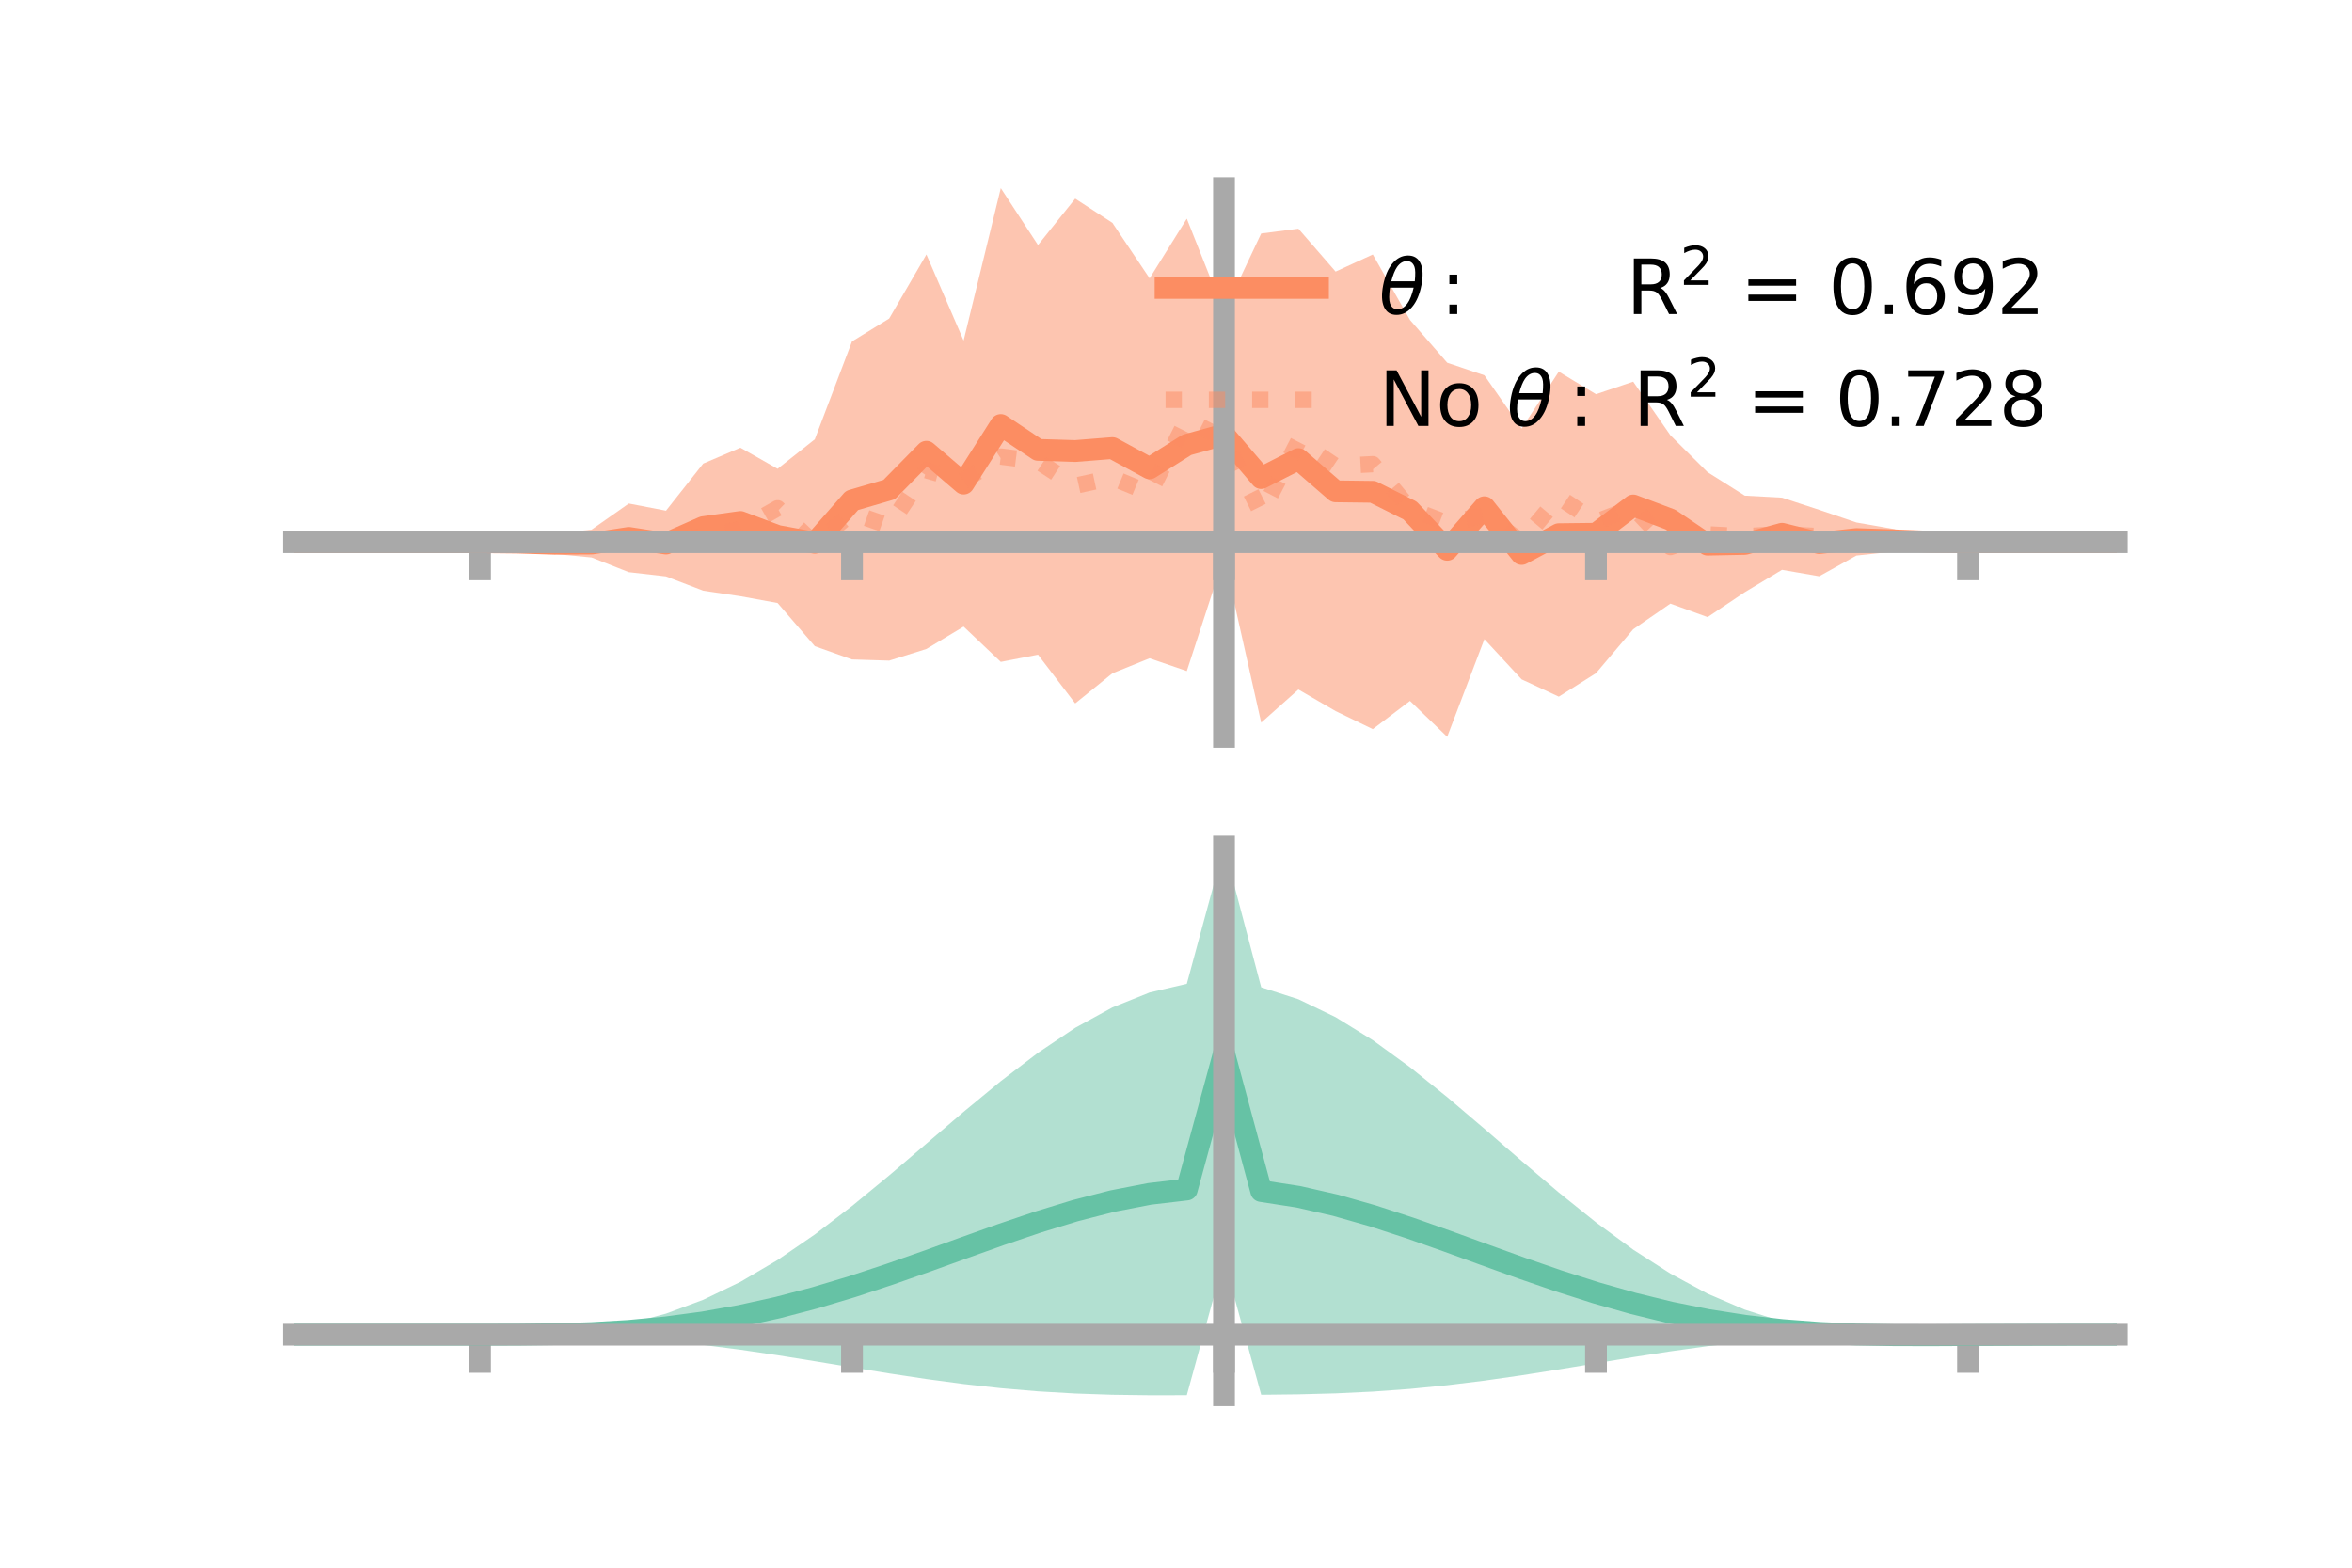 <?xml version="1.0" encoding="utf-8" standalone="no"?>
<!DOCTYPE svg PUBLIC "-//W3C//DTD SVG 1.1//EN"
  "http://www.w3.org/Graphics/SVG/1.1/DTD/svg11.dtd">
<!-- Created with matplotlib (https://matplotlib.org/) -->
<svg height="144pt" version="1.1" viewBox="0 0 216 144" width="216pt" xmlns="http://www.w3.org/2000/svg" xmlns:xlink="http://www.w3.org/1999/xlink">
 <defs>
  <style type="text/css">*{stroke-linecap:butt;stroke-linejoin:round;}</style>
 </defs>
 <g id="figure_1">
  <g id="patch_1">
   <path d="M 0 144 
L 216 144 
L 216 0 
L 0 0 
z
" style="fill:none;"/>
  </g>
  <g id="axes_1">
   <g id="patch_2">
    <path d="M 27 67.68 
L 194.4 67.68 
L 194.4 17.28 
L 27 17.28 
z
" style="fill:none;"/>
   </g>
   <g id="PolyCollection_1">
    <path clip-path="url(#pc8b3420927)" d="M 27 49.799 
L 27 49.799 
L 30.416 49.799 
L 33.833 49.799 
L 37.249 49.799 
L 40.665 49.799 
L 44.082 49.799 
L 47.498 49.594 
L 50.914 49.012 
L 54.331 48.645 
L 57.747 46.25 
L 61.163 46.907 
L 64.58 42.582 
L 67.996 41.125 
L 71.412 43.062 
L 74.829 40.35 
L 78.245 31.363 
L 81.661 29.259 
L 85.078 23.378 
L 88.494 31.284 
L 91.91 17.28 
L 95.327 22.511 
L 98.743 18.246 
L 102.159 20.468 
L 105.576 25.567 
L 108.992 20.086 
L 112.408 28.691 
L 115.824 21.448 
L 119.241 21.008 
L 122.657 24.948 
L 126.073 23.377 
L 129.49 29.388 
L 132.906 33.317 
L 136.322 34.474 
L 139.739 39.366 
L 143.155 34.137 
L 146.571 36.21 
L 149.988 35.057 
L 153.404 39.984 
L 156.82 43.372 
L 160.237 45.527 
L 163.653 45.712 
L 167.069 46.829 
L 170.486 47.99 
L 173.902 48.585 
L 177.318 49.494 
L 180.735 49.799 
L 184.151 49.799 
L 187.567 49.799 
L 190.984 49.799 
L 194.4 49.799 
L 194.4 49.799 
L 194.4 49.799 
L 190.984 49.799 
L 187.567 49.799 
L 184.151 49.799 
L 180.735 49.799 
L 177.318 50.027 
L 173.902 50.666 
L 170.486 51.03 
L 167.069 52.933 
L 163.653 52.34 
L 160.237 54.395 
L 156.82 56.685 
L 153.404 55.446 
L 149.988 57.801 
L 146.571 61.837 
L 143.155 63.991 
L 139.739 62.401 
L 136.322 58.708 
L 132.906 67.68 
L 129.49 64.382 
L 126.073 66.973 
L 122.657 65.316 
L 119.241 63.334 
L 115.824 66.377 
L 112.408 51.155 
L 108.992 61.641 
L 105.576 60.466 
L 102.159 61.848 
L 98.743 64.612 
L 95.327 60.135 
L 91.91 60.799 
L 88.494 57.554 
L 85.078 59.612 
L 81.661 60.681 
L 78.245 60.575 
L 74.829 59.354 
L 71.412 55.39 
L 67.996 54.766 
L 64.58 54.258 
L 61.163 52.947 
L 57.747 52.557 
L 54.331 51.207 
L 50.914 50.879 
L 47.498 50.074 
L 44.082 49.799 
L 40.665 49.799 
L 37.249 49.799 
L 33.833 49.799 
L 30.416 49.799 
L 27 49.799 
z
" style="fill:#fc8d62;fill-opacity:0.5;"/>
   </g>
   <g id="matplotlib.axis_1">
    <g id="xtick_1">
     <g id="line2d_1">
      <defs>
       <path d="M 0 0 
L 0 3.5 
" id="m784e7c7616" style="stroke:#a9a9a9;stroke-width:2;"/>
      </defs>
      <g>
       <use style="fill:#a9a9a9;stroke:#a9a9a9;stroke-width:2;" x="44.082" xlink:href="#m784e7c7616" y="49.799"/>
      </g>
     </g>
    </g>
    <g id="xtick_2">
     <g id="line2d_2">
      <g>
       <use style="fill:#a9a9a9;stroke:#a9a9a9;stroke-width:2;" x="78.245" xlink:href="#m784e7c7616" y="49.799"/>
      </g>
     </g>
    </g>
    <g id="xtick_3">
     <g id="line2d_3">
      <g>
       <use style="fill:#a9a9a9;stroke:#a9a9a9;stroke-width:2;" x="112.408" xlink:href="#m784e7c7616" y="49.799"/>
      </g>
     </g>
    </g>
    <g id="xtick_4">
     <g id="line2d_4">
      <g>
       <use style="fill:#a9a9a9;stroke:#a9a9a9;stroke-width:2;" x="146.571" xlink:href="#m784e7c7616" y="49.799"/>
      </g>
     </g>
    </g>
    <g id="xtick_5">
     <g id="line2d_5">
      <g>
       <use style="fill:#a9a9a9;stroke:#a9a9a9;stroke-width:2;" x="180.735" xlink:href="#m784e7c7616" y="49.799"/>
      </g>
     </g>
    </g>
   </g>
   <g id="matplotlib.axis_2"/>
   <g id="line2d_6">
    <path clip-path="url(#pc8b3420927)" d="M 27 49.799 
L 30.416 49.799 
L 33.833 49.799 
L 37.249 49.799 
L 40.665 49.799 
L 44.082 49.799 
L 47.498 49.834 
L 50.914 49.945 
L 54.331 49.926 
L 57.747 49.403 
L 61.163 49.927 
L 64.58 48.42 
L 67.996 47.945 
L 71.412 49.226 
L 74.829 49.852 
L 78.245 45.969 
L 81.661 44.97 
L 85.078 41.495 
L 88.494 44.419 
L 91.91 39.039 
L 95.327 41.323 
L 98.743 41.429 
L 102.159 41.158 
L 105.576 43.017 
L 108.992 40.863 
L 112.408 39.923 
L 115.824 43.912 
L 119.241 42.171 
L 122.657 45.132 
L 126.073 45.175 
L 129.49 46.885 
L 132.906 50.499 
L 136.322 46.591 
L 139.739 50.884 
L 143.155 49.064 
L 146.571 49.024 
L 149.988 46.429 
L 153.404 47.715 
L 156.82 50.028 
L 160.237 49.961 
L 163.653 49.026 
L 167.069 49.881 
L 170.486 49.51 
L 173.902 49.626 
L 177.318 49.761 
L 180.735 49.799 
L 184.151 49.799 
L 187.567 49.799 
L 190.984 49.799 
L 194.4 49.799 
" style="fill:none;stroke:#fc8d62;stroke-linecap:square;stroke-width:2;"/>
   </g>
   <g id="line2d_7">
    <path clip-path="url(#pc8b3420927)" d="M 27 49.799 
L 30.416 49.799 
L 33.833 49.799 
L 37.249 49.799 
L 40.665 49.799 
L 44.082 49.799 
L 47.498 49.786 
L 50.914 49.733 
L 54.331 49.753 
L 57.747 50.036 
L 61.163 49.756 
L 64.58 49.229 
L 67.996 48.625 
L 71.412 46.687 
L 74.829 49.966 
L 78.245 47.111 
L 81.661 48.309 
L 85.078 43.194 
L 88.494 44.184 
L 91.91 41.937 
L 95.327 42.371 
L 98.743 44.616 
L 102.159 43.876 
L 105.576 45.298 
L 108.992 38.548 
L 112.408 40.28 
L 115.824 47.128 
L 119.241 40.533 
L 122.657 42.815 
L 126.073 42.636 
L 129.49 46.743 
L 132.906 48.043 
L 136.322 47.33 
L 139.739 49.743 
L 143.155 45.665 
L 146.571 47.938 
L 149.988 46.61 
L 153.404 50.246 
L 156.82 49.078 
L 160.237 49.25 
L 163.653 49.05 
L 167.069 49.246 
L 170.486 49.684 
L 173.902 49.831 
L 177.318 49.803 
L 180.735 49.799 
L 184.151 49.799 
L 187.567 49.799 
L 190.984 49.799 
L 194.4 49.799 
" style="fill:none;stroke:#fc8d62;stroke-dasharray:1.5,2.475;stroke-dashoffset:0;stroke-opacity:0.5;stroke-width:1.5;"/>
   </g>
   <g id="patch_3">
    <path d="M 112.408 67.68 
L 112.408 17.28 
" style="fill:none;stroke:#a9a9a9;stroke-linecap:square;stroke-linejoin:miter;stroke-width:2;"/>
   </g>
   <g id="patch_4">
    <path d="M 194.4 67.68 
L 194.4 17.28 
" style="fill:none;"/>
   </g>
   <g id="patch_5">
    <path d="M 27 49.799 
L 194.4 49.799 
" style="fill:none;stroke:#a9a9a9;stroke-linecap:square;stroke-linejoin:miter;stroke-width:2;"/>
   </g>
   <g id="patch_6">
    <path d="M 27 17.28 
L 194.4 17.28 
" style="fill:none;"/>
   </g>
   <g id="legend_1">
    <g id="line2d_8">
     <path d="M 107.04 26.449 
L 121.04 26.449 
" style="fill:none;stroke:#fc8d62;stroke-linecap:square;stroke-width:2;"/>
    </g>
    <g id="line2d_9"/>
    <g id="text_1">
     <!-- $\theta:$      R$^{2}$ = 0.692 -->
     <g transform="translate(126.64 28.899)scale(0.07 -0.07)">
      <defs>
       <path d="M 45.516 34.672 
L 14.453 34.672 
Q 12.359 20.062 14.5 13.875 
Q 17.188 6.25 24.469 6.25 
Q 31.781 6.25 37.359 13.922 
Q 42.234 20.656 45.516 34.672 
z
M 47.016 42.969 
Q 48.344 56.844 46.625 61.719 
Q 43.953 69.438 36.766 69.438 
Q 29.297 69.438 23.828 61.812 
Q 19.531 55.672 16.156 42.969 
z
M 38.188 76.766 
Q 49.906 76.766 54.594 66.406 
Q 59.281 56.109 55.719 37.844 
Q 52.203 19.625 43.453 9.281 
Q 34.766 -1.125 23.047 -1.125 
Q 11.281 -1.125 6.641 9.281 
Q 2 19.625 5.516 37.844 
Q 9.078 56.109 17.719 66.406 
Q 26.422 76.766 38.188 76.766 
z
" id="DejaVuSans-Oblique-952"/>
       <path d="M 11.719 12.406 
L 22.016 12.406 
L 22.016 0 
L 11.719 0 
z
M 11.719 51.703 
L 22.016 51.703 
L 22.016 39.312 
L 11.719 39.312 
z
" id="DejaVuSans-58"/>
       <path id="DejaVuSans-32"/>
       <path d="M 44.391 34.188 
Q 47.562 33.109 50.562 29.594 
Q 53.562 26.078 56.594 19.922 
L 66.609 0 
L 56 0 
L 46.688 18.703 
Q 43.062 26.031 39.672 28.422 
Q 36.281 30.812 30.422 30.812 
L 19.672 30.812 
L 19.672 0 
L 9.812 0 
L 9.812 72.906 
L 32.078 72.906 
Q 44.578 72.906 50.734 67.672 
Q 56.891 62.453 56.891 51.906 
Q 56.891 45.016 53.688 40.469 
Q 50.484 35.938 44.391 34.188 
z
M 19.672 64.797 
L 19.672 38.922 
L 32.078 38.922 
Q 39.203 38.922 42.844 42.219 
Q 46.484 45.516 46.484 51.906 
Q 46.484 58.297 42.844 61.547 
Q 39.203 64.797 32.078 64.797 
z
" id="DejaVuSans-82"/>
       <path d="M 19.188 8.297 
L 53.609 8.297 
L 53.609 0 
L 7.328 0 
L 7.328 8.297 
Q 12.938 14.109 22.625 23.891 
Q 32.328 33.688 34.812 36.531 
Q 39.547 41.844 41.422 45.531 
Q 43.312 49.219 43.312 52.781 
Q 43.312 58.594 39.234 62.25 
Q 35.156 65.922 28.609 65.922 
Q 23.969 65.922 18.812 64.312 
Q 13.672 62.703 7.812 59.422 
L 7.812 69.391 
Q 13.766 71.781 18.938 73 
Q 24.125 74.219 28.422 74.219 
Q 39.75 74.219 46.484 68.547 
Q 53.219 62.891 53.219 53.422 
Q 53.219 48.922 51.531 44.891 
Q 49.859 40.875 45.406 35.406 
Q 44.188 33.984 37.641 27.219 
Q 31.109 20.453 19.188 8.297 
z
" id="DejaVuSans-50"/>
       <path d="M 10.594 45.406 
L 73.188 45.406 
L 73.188 37.203 
L 10.594 37.203 
z
M 10.594 25.484 
L 73.188 25.484 
L 73.188 17.188 
L 10.594 17.188 
z
" id="DejaVuSans-61"/>
       <path d="M 31.781 66.406 
Q 24.172 66.406 20.328 58.906 
Q 16.5 51.422 16.5 36.375 
Q 16.5 21.391 20.328 13.891 
Q 24.172 6.391 31.781 6.391 
Q 39.453 6.391 43.281 13.891 
Q 47.125 21.391 47.125 36.375 
Q 47.125 51.422 43.281 58.906 
Q 39.453 66.406 31.781 66.406 
z
M 31.781 74.219 
Q 44.047 74.219 50.516 64.516 
Q 56.984 54.828 56.984 36.375 
Q 56.984 17.969 50.516 8.266 
Q 44.047 -1.422 31.781 -1.422 
Q 19.531 -1.422 13.062 8.266 
Q 6.594 17.969 6.594 36.375 
Q 6.594 54.828 13.062 64.516 
Q 19.531 74.219 31.781 74.219 
z
" id="DejaVuSans-48"/>
       <path d="M 10.688 12.406 
L 21 12.406 
L 21 0 
L 10.688 0 
z
" id="DejaVuSans-46"/>
       <path d="M 33.016 40.375 
Q 26.375 40.375 22.484 35.828 
Q 18.609 31.297 18.609 23.391 
Q 18.609 15.531 22.484 10.953 
Q 26.375 6.391 33.016 6.391 
Q 39.656 6.391 43.531 10.953 
Q 47.406 15.531 47.406 23.391 
Q 47.406 31.297 43.531 35.828 
Q 39.656 40.375 33.016 40.375 
z
M 52.594 71.297 
L 52.594 62.312 
Q 48.875 64.062 45.094 64.984 
Q 41.312 65.922 37.594 65.922 
Q 27.828 65.922 22.672 59.328 
Q 17.531 52.734 16.797 39.406 
Q 19.672 43.656 24.016 45.922 
Q 28.375 48.188 33.594 48.188 
Q 44.578 48.188 50.953 41.516 
Q 57.328 34.859 57.328 23.391 
Q 57.328 12.156 50.688 5.359 
Q 44.047 -1.422 33.016 -1.422 
Q 20.359 -1.422 13.672 8.266 
Q 6.984 17.969 6.984 36.375 
Q 6.984 53.656 15.188 63.938 
Q 23.391 74.219 37.203 74.219 
Q 40.922 74.219 44.703 73.484 
Q 48.484 72.75 52.594 71.297 
z
" id="DejaVuSans-54"/>
       <path d="M 10.984 1.516 
L 10.984 10.5 
Q 14.703 8.734 18.5 7.812 
Q 22.312 6.891 25.984 6.891 
Q 35.75 6.891 40.891 13.453 
Q 46.047 20.016 46.781 33.406 
Q 43.953 29.203 39.594 26.953 
Q 35.25 24.703 29.984 24.703 
Q 19.047 24.703 12.672 31.312 
Q 6.297 37.938 6.297 49.422 
Q 6.297 60.641 12.938 67.422 
Q 19.578 74.219 30.609 74.219 
Q 43.266 74.219 49.922 64.516 
Q 56.594 54.828 56.594 36.375 
Q 56.594 19.141 48.406 8.859 
Q 40.234 -1.422 26.422 -1.422 
Q 22.703 -1.422 18.891 -0.688 
Q 15.094 0.047 10.984 1.516 
z
M 30.609 32.422 
Q 37.25 32.422 41.125 36.953 
Q 45.016 41.5 45.016 49.422 
Q 45.016 57.281 41.125 61.844 
Q 37.25 66.406 30.609 66.406 
Q 23.969 66.406 20.094 61.844 
Q 16.219 57.281 16.219 49.422 
Q 16.219 41.5 20.094 36.953 
Q 23.969 32.422 30.609 32.422 
z
" id="DejaVuSans-57"/>
      </defs>
      <use transform="translate(0 0.766)" xlink:href="#DejaVuSans-Oblique-952"/>
      <use transform="translate(80.664 0.766)" xlink:href="#DejaVuSans-58"/>
      <use transform="translate(133.838 0.766)" xlink:href="#DejaVuSans-32"/>
      <use transform="translate(165.625 0.766)" xlink:href="#DejaVuSans-32"/>
      <use transform="translate(197.412 0.766)" xlink:href="#DejaVuSans-32"/>
      <use transform="translate(229.199 0.766)" xlink:href="#DejaVuSans-32"/>
      <use transform="translate(260.986 0.766)" xlink:href="#DejaVuSans-32"/>
      <use transform="translate(292.773 0.766)" xlink:href="#DejaVuSans-32"/>
      <use transform="translate(324.561 0.766)" xlink:href="#DejaVuSans-82"/>
      <use transform="translate(395 39.047)scale(0.7)" xlink:href="#DejaVuSans-50"/>
      <use transform="translate(442.271 0.766)" xlink:href="#DejaVuSans-32"/>
      <use transform="translate(474.058 0.766)" xlink:href="#DejaVuSans-61"/>
      <use transform="translate(557.847 0.766)" xlink:href="#DejaVuSans-32"/>
      <use transform="translate(589.634 0.766)" xlink:href="#DejaVuSans-48"/>
      <use transform="translate(653.257 0.766)" xlink:href="#DejaVuSans-46"/>
      <use transform="translate(685.044 0.766)" xlink:href="#DejaVuSans-54"/>
      <use transform="translate(748.667 0.766)" xlink:href="#DejaVuSans-57"/>
      <use transform="translate(810.54 0.766)" xlink:href="#DejaVuSans-50"/>
     </g>
    </g>
    <g id="line2d_10">
     <path d="M 107.04 36.724 
L 121.04 36.724 
" style="fill:none;stroke:#fc8d62;stroke-dasharray:1.5,2.475;stroke-dashoffset:0;stroke-opacity:0.5;stroke-width:1.5;"/>
    </g>
    <g id="line2d_11"/>
    <g id="text_2">
     <!-- No $\theta:$ R$^{2}$ = 0.728 -->
     <g transform="translate(126.64 39.174)scale(0.07 -0.07)">
      <defs>
       <path d="M 9.812 72.906 
L 23.094 72.906 
L 55.422 11.922 
L 55.422 72.906 
L 64.984 72.906 
L 64.984 0 
L 51.703 0 
L 19.391 60.984 
L 19.391 0 
L 9.812 0 
z
" id="DejaVuSans-78"/>
       <path d="M 30.609 48.391 
Q 23.391 48.391 19.188 42.75 
Q 14.984 37.109 14.984 27.297 
Q 14.984 17.484 19.156 11.844 
Q 23.344 6.203 30.609 6.203 
Q 37.797 6.203 41.984 11.859 
Q 46.188 17.531 46.188 27.297 
Q 46.188 37.016 41.984 42.703 
Q 37.797 48.391 30.609 48.391 
z
M 30.609 56 
Q 42.328 56 49.016 48.375 
Q 55.719 40.766 55.719 27.297 
Q 55.719 13.875 49.016 6.219 
Q 42.328 -1.422 30.609 -1.422 
Q 18.844 -1.422 12.172 6.219 
Q 5.516 13.875 5.516 27.297 
Q 5.516 40.766 12.172 48.375 
Q 18.844 56 30.609 56 
z
" id="DejaVuSans-111"/>
       <path d="M 8.203 72.906 
L 55.078 72.906 
L 55.078 68.703 
L 28.609 0 
L 18.312 0 
L 43.219 64.594 
L 8.203 64.594 
z
" id="DejaVuSans-55"/>
       <path d="M 31.781 34.625 
Q 24.75 34.625 20.719 30.859 
Q 16.703 27.094 16.703 20.516 
Q 16.703 13.922 20.719 10.156 
Q 24.75 6.391 31.781 6.391 
Q 38.812 6.391 42.859 10.172 
Q 46.922 13.969 46.922 20.516 
Q 46.922 27.094 42.891 30.859 
Q 38.875 34.625 31.781 34.625 
z
M 21.922 38.812 
Q 15.578 40.375 12.031 44.719 
Q 8.5 49.078 8.5 55.328 
Q 8.5 64.062 14.719 69.141 
Q 20.953 74.219 31.781 74.219 
Q 42.672 74.219 48.875 69.141 
Q 55.078 64.062 55.078 55.328 
Q 55.078 49.078 51.531 44.719 
Q 48 40.375 41.703 38.812 
Q 48.828 37.156 52.797 32.312 
Q 56.781 27.484 56.781 20.516 
Q 56.781 9.906 50.312 4.234 
Q 43.844 -1.422 31.781 -1.422 
Q 19.734 -1.422 13.25 4.234 
Q 6.781 9.906 6.781 20.516 
Q 6.781 27.484 10.781 32.312 
Q 14.797 37.156 21.922 38.812 
z
M 18.312 54.391 
Q 18.312 48.734 21.844 45.562 
Q 25.391 42.391 31.781 42.391 
Q 38.141 42.391 41.719 45.562 
Q 45.312 48.734 45.312 54.391 
Q 45.312 60.062 41.719 63.234 
Q 38.141 66.406 31.781 66.406 
Q 25.391 66.406 21.844 63.234 
Q 18.312 60.062 18.312 54.391 
z
" id="DejaVuSans-56"/>
      </defs>
      <use transform="translate(0 0.766)" xlink:href="#DejaVuSans-78"/>
      <use transform="translate(74.805 0.766)" xlink:href="#DejaVuSans-111"/>
      <use transform="translate(135.986 0.766)" xlink:href="#DejaVuSans-32"/>
      <use transform="translate(167.773 0.766)" xlink:href="#DejaVuSans-Oblique-952"/>
      <use transform="translate(248.438 0.766)" xlink:href="#DejaVuSans-58"/>
      <use transform="translate(301.611 0.766)" xlink:href="#DejaVuSans-32"/>
      <use transform="translate(333.398 0.766)" xlink:href="#DejaVuSans-82"/>
      <use transform="translate(403.838 39.047)scale(0.7)" xlink:href="#DejaVuSans-50"/>
      <use transform="translate(451.108 0.766)" xlink:href="#DejaVuSans-32"/>
      <use transform="translate(482.896 0.766)" xlink:href="#DejaVuSans-61"/>
      <use transform="translate(566.685 0.766)" xlink:href="#DejaVuSans-32"/>
      <use transform="translate(598.472 0.766)" xlink:href="#DejaVuSans-48"/>
      <use transform="translate(662.095 0.766)" xlink:href="#DejaVuSans-46"/>
      <use transform="translate(686.132 0.766)" xlink:href="#DejaVuSans-55"/>
      <use transform="translate(749.755 0.766)" xlink:href="#DejaVuSans-50"/>
      <use transform="translate(813.378 0.766)" xlink:href="#DejaVuSans-56"/>
     </g>
    </g>
   </g>
  </g>
  <g id="axes_2">
   <g id="patch_7">
    <path d="M 27 128.16 
L 194.4 128.16 
L 194.4 77.76 
L 27 77.76 
z
" style="fill:none;"/>
   </g>
   <g id="PolyCollection_2">
    <path clip-path="url(#p0c8cef29bd)" d="M 27 122.603 
L 27 122.597 
L 30.416 122.599 
L 33.833 122.599 
L 37.249 122.599 
L 40.665 122.599 
L 44.082 122.599 
L 47.498 122.582 
L 50.914 122.462 
L 54.331 122.15 
L 57.747 121.568 
L 61.163 120.661 
L 64.58 119.391 
L 67.996 117.745 
L 71.412 115.734 
L 74.829 113.393 
L 78.245 110.779 
L 81.661 107.968 
L 85.078 105.05 
L 88.494 102.129 
L 91.91 99.309 
L 95.327 96.702 
L 98.743 94.411 
L 102.159 92.537 
L 105.576 91.166 
L 108.992 90.37 
L 112.408 77.76 
L 115.824 90.688 
L 119.241 91.786 
L 122.657 93.433 
L 126.073 95.544 
L 129.49 98.026 
L 132.906 100.775 
L 136.322 103.681 
L 139.739 106.636 
L 143.155 109.535 
L 146.571 112.28 
L 149.988 114.787 
L 153.404 116.985 
L 156.82 118.83 
L 160.237 120.296 
L 163.653 121.383 
L 167.069 122.109 
L 170.486 122.48 
L 173.902 122.516 
L 177.318 122.523 
L 180.735 122.546 
L 184.151 122.566 
L 187.567 122.579 
L 190.984 122.588 
L 194.4 122.594 
L 194.4 122.609 
L 194.4 122.609 
L 190.984 122.621 
L 187.567 122.641 
L 184.151 122.673 
L 180.735 122.722 
L 177.318 122.778 
L 173.902 122.77 
L 170.486 122.678 
L 167.069 122.749 
L 163.653 122.955 
L 160.237 123.26 
L 156.82 123.655 
L 153.404 124.128 
L 149.988 124.658 
L 146.571 125.221 
L 143.155 125.788 
L 139.739 126.329 
L 136.322 126.82 
L 132.906 127.239 
L 129.49 127.575 
L 126.073 127.823 
L 122.657 127.986 
L 119.241 128.076 
L 115.824 128.116 
L 112.408 115.691 
L 108.992 128.156 
L 105.576 128.16 
L 102.159 128.115 
L 98.743 127.999 
L 95.327 127.799 
L 91.91 127.509 
L 88.494 127.13 
L 85.078 126.673 
L 81.661 126.155 
L 78.245 125.599 
L 74.829 125.033 
L 71.412 124.484 
L 67.996 123.98 
L 64.58 123.543 
L 61.163 123.187 
L 57.747 122.921 
L 54.331 122.743 
L 50.914 122.645 
L 47.498 122.605 
L 44.082 122.599 
L 40.665 122.599 
L 37.249 122.599 
L 33.833 122.6 
L 30.416 122.601 
L 27 122.603 
z
" style="fill:#66c2a5;fill-opacity:0.5;"/>
   </g>
   <g id="matplotlib.axis_3">
    <g id="xtick_6">
     <g id="line2d_12">
      <g>
       <use style="fill:#a9a9a9;stroke:#a9a9a9;stroke-width:2;" x="44.082" xlink:href="#m784e7c7616" y="122.599"/>
      </g>
     </g>
    </g>
    <g id="xtick_7">
     <g id="line2d_13">
      <g>
       <use style="fill:#a9a9a9;stroke:#a9a9a9;stroke-width:2;" x="78.245" xlink:href="#m784e7c7616" y="122.599"/>
      </g>
     </g>
    </g>
    <g id="xtick_8">
     <g id="line2d_14">
      <g>
       <use style="fill:#a9a9a9;stroke:#a9a9a9;stroke-width:2;" x="112.408" xlink:href="#m784e7c7616" y="122.599"/>
      </g>
     </g>
    </g>
    <g id="xtick_9">
     <g id="line2d_15">
      <g>
       <use style="fill:#a9a9a9;stroke:#a9a9a9;stroke-width:2;" x="146.571" xlink:href="#m784e7c7616" y="122.599"/>
      </g>
     </g>
    </g>
    <g id="xtick_10">
     <g id="line2d_16">
      <g>
       <use style="fill:#a9a9a9;stroke:#a9a9a9;stroke-width:2;" x="180.735" xlink:href="#m784e7c7616" y="122.599"/>
      </g>
     </g>
    </g>
   </g>
   <g id="matplotlib.axis_4"/>
   <g id="line2d_17">
    <path clip-path="url(#p0c8cef29bd)" d="M 27 122.6 
L 30.416 122.6 
L 33.833 122.599 
L 37.249 122.599 
L 40.665 122.599 
L 44.082 122.599 
L 47.498 122.594 
L 50.914 122.553 
L 54.331 122.447 
L 57.747 122.245 
L 61.163 121.924 
L 64.58 121.467 
L 67.996 120.862 
L 71.412 120.109 
L 74.829 119.213 
L 78.245 118.189 
L 81.661 117.061 
L 85.078 115.862 
L 88.494 114.629 
L 91.91 113.409 
L 95.327 112.251 
L 98.743 111.205 
L 102.159 110.326 
L 105.576 109.663 
L 108.992 109.263 
L 112.408 96.726 
L 115.824 109.402 
L 119.241 109.931 
L 122.657 110.709 
L 126.073 111.684 
L 129.49 112.801 
L 132.906 114.007 
L 136.322 115.25 
L 139.739 116.483 
L 143.155 117.662 
L 146.571 118.751 
L 149.988 119.723 
L 153.404 120.557 
L 156.82 121.243 
L 160.237 121.778 
L 163.653 122.169 
L 167.069 122.429 
L 170.486 122.579 
L 173.902 122.643 
L 177.318 122.651 
L 180.735 122.634 
L 184.151 122.619 
L 187.567 122.61 
L 190.984 122.605 
L 194.4 122.602 
" style="fill:none;stroke:#66c2a5;stroke-linecap:square;stroke-width:2;"/>
   </g>
   <g id="patch_8">
    <path d="M 112.408 128.16 
L 112.408 77.76 
" style="fill:none;stroke:#a9a9a9;stroke-linecap:square;stroke-linejoin:miter;stroke-width:2;"/>
   </g>
   <g id="patch_9">
    <path d="M 194.4 128.16 
L 194.4 77.76 
" style="fill:none;"/>
   </g>
   <g id="patch_10">
    <path d="M 27 122.599 
L 194.4 122.599 
" style="fill:none;stroke:#a9a9a9;stroke-linecap:square;stroke-linejoin:miter;stroke-width:2;"/>
   </g>
   <g id="patch_11">
    <path d="M 27 77.76 
L 194.4 77.76 
" style="fill:none;"/>
   </g>
  </g>
 </g>
 <defs>
  <clipPath id="pc8b3420927">
   <rect height="50.4" width="167.4" x="27" y="17.28"/>
  </clipPath>
  <clipPath id="p0c8cef29bd">
   <rect height="50.4" width="167.4" x="27" y="77.76"/>
  </clipPath>
 </defs>
</svg>
